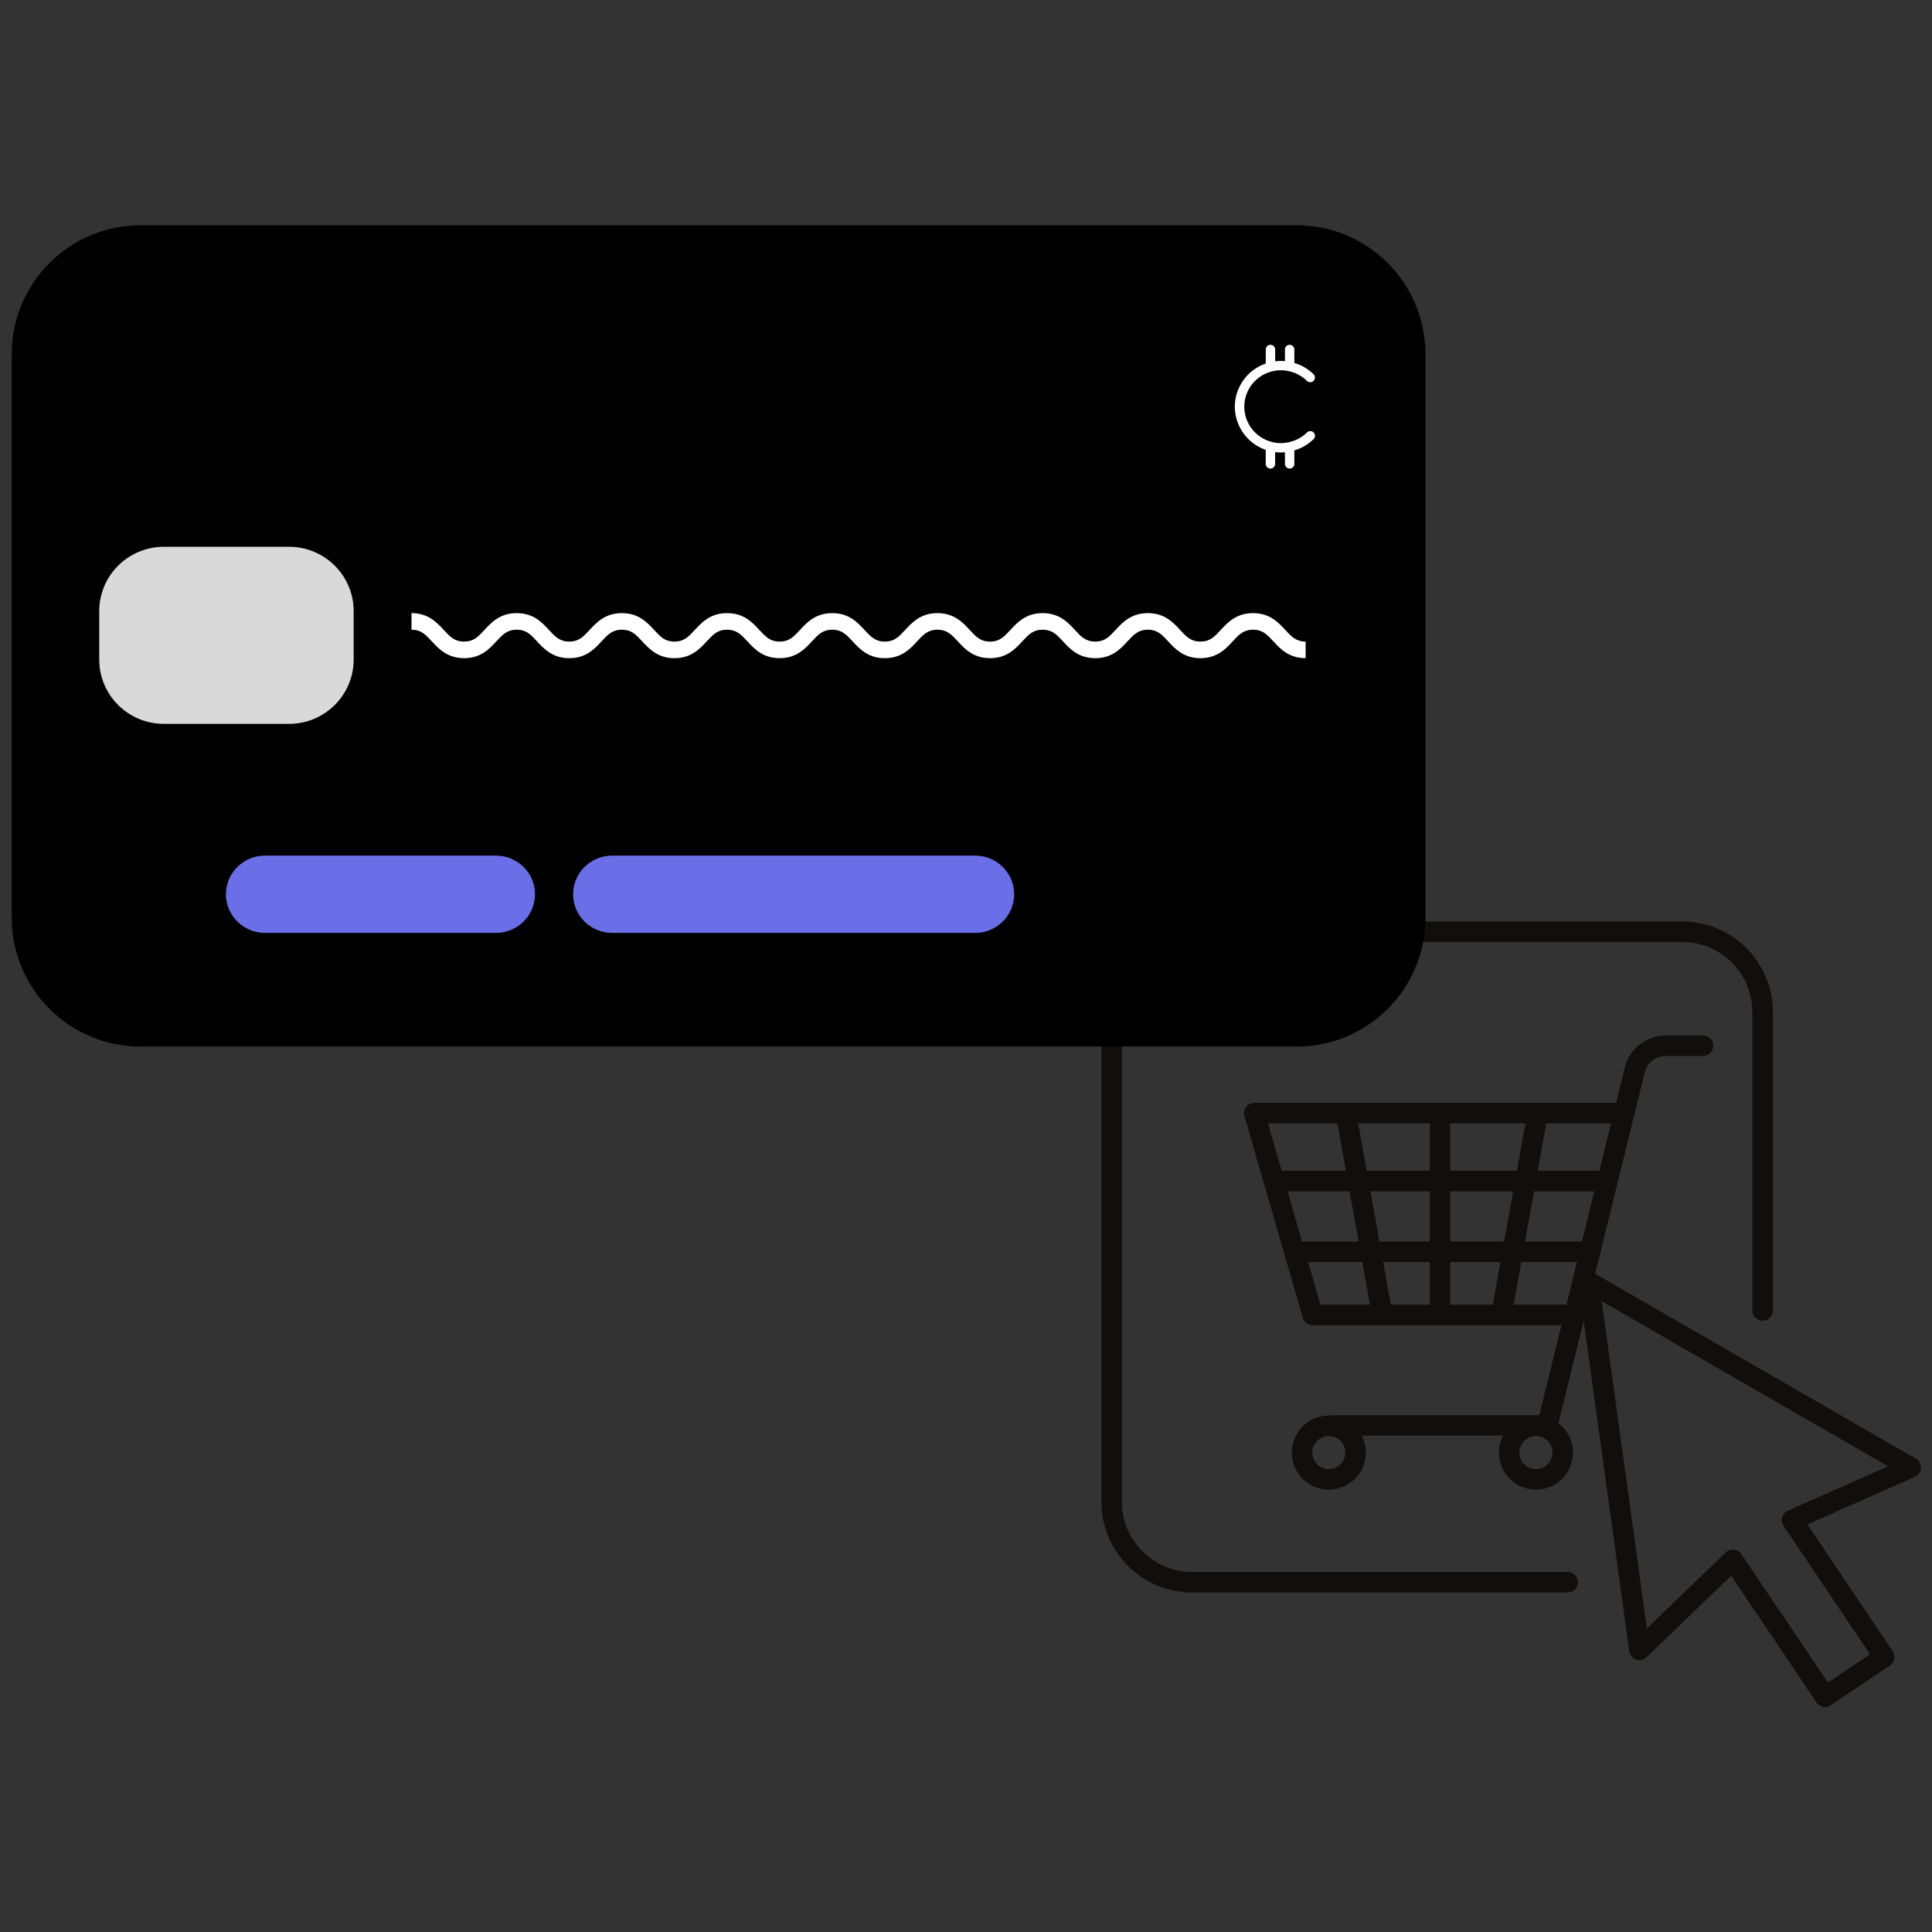 <svg xmlns="http://www.w3.org/2000/svg" xmlns:xlink="http://www.w3.org/1999/xlink" width="450" zoomAndPan="magnify" viewBox="0 0 337.5 337.5" height="450" preserveAspectRatio="xMidYMid meet" version="1.0"><rect x="0" y="0" width="337.5" height="337.5" fill="#333333" stroke="none"/><defs><clipPath id="f4f990d246"><path d="M 192.375 160.961 L 310 160.961 L 310 279 L 192.375 279 Z M 192.375 160.961 " clip-rule="nonzero"/></clipPath><clipPath id="f86857e697"><path d="M 217 180 L 335.625 180 L 335.625 298.211 L 217 298.211 Z M 217 180 " clip-rule="nonzero"/></clipPath><clipPath id="ca9138fc48"><path d="M 2.043 39.359 L 249.02 39.359 L 249.02 182.82 L 2.043 182.82 Z M 2.043 39.359 " clip-rule="nonzero"/></clipPath><clipPath id="20e4f5fcf6"><path d="M 17.336 95.516 L 61.781 95.516 L 61.781 126.457 L 17.336 126.457 Z M 17.336 95.516 " clip-rule="nonzero"/></clipPath><clipPath id="0952cbccbb"><path d="M 39.457 149.465 L 93.465 149.465 L 93.465 162.969 L 39.457 162.969 Z M 39.457 149.465 " clip-rule="nonzero"/></clipPath><clipPath id="7f2fc3c3c5"><path d="M 100.105 149.465 L 177.18 149.465 L 177.18 162.969 L 100.105 162.969 Z M 100.105 149.465 " clip-rule="nonzero"/></clipPath><clipPath id="42f14e0d37"><path d="M 71 107.113 L 229 107.113 L 229 114.988 L 71 114.988 Z M 71 107.113 " clip-rule="nonzero"/></clipPath><clipPath id="10601fef1f"><path d="M 215.707 60.074 L 229.77 60.074 L 229.77 82 L 215.707 82 Z M 215.707 60.074 " clip-rule="nonzero"/></clipPath></defs><g clip-path="url(#f4f990d246)"><path fill="#100f0d" d="M 273.848 274.602 L 208.238 274.602 C 201.48 274.602 195.984 269.113 195.984 262.363 L 195.984 176.793 C 195.984 170.043 201.48 164.551 208.238 164.551 L 293.867 164.551 C 300.621 164.551 306.117 170.043 306.117 176.793 L 306.117 228.922 C 306.117 229.91 306.922 230.711 307.91 230.711 C 308.902 230.711 309.703 229.91 309.703 228.922 L 309.703 176.793 C 309.703 168.066 302.598 160.965 293.867 160.965 L 208.238 160.965 C 199.504 160.965 192.398 168.066 192.398 176.793 L 192.398 262.363 C 192.398 271.09 199.504 278.188 208.238 278.188 L 273.848 278.188 C 274.84 278.188 275.641 277.383 275.641 276.395 C 275.641 275.406 274.84 274.602 273.848 274.602 " fill-opacity="1" fill-rule="nonzero"/></g><g clip-path="url(#f86857e697)"><path fill="#100f0d" d="M 312.316 263.898 C 311.836 264.113 311.469 264.531 311.324 265.043 C 311.176 265.551 311.262 266.098 311.559 266.539 L 326.664 288.98 L 319.309 293.926 L 304.199 271.484 C 303.902 271.047 303.426 270.758 302.902 270.703 C 302.836 270.695 302.773 270.691 302.711 270.691 C 302.25 270.691 301.801 270.871 301.469 271.195 L 287.688 284.477 L 279.805 227.309 L 329.824 256.148 Z M 276.359 216.879 L 266.398 216.879 L 267.977 208.113 L 278.516 208.113 Z M 273.648 227.902 L 264.418 227.902 L 265.754 220.465 L 275.477 220.465 Z M 262.758 216.879 L 253.348 216.879 L 253.348 208.113 L 264.336 208.113 Z M 260.773 227.902 L 253.348 227.902 L 253.348 220.465 L 262.113 220.465 Z M 249.762 204.527 L 238.754 204.527 L 237.262 196.242 L 249.762 196.242 Z M 249.762 216.879 L 240.977 216.879 L 239.398 208.113 L 249.762 208.113 Z M 249.762 227.902 L 242.961 227.902 L 241.621 220.465 L 249.762 220.465 Z M 230.652 227.902 L 228.5 220.465 L 237.977 220.465 L 239.316 227.902 Z M 227.461 216.879 L 224.93 208.113 L 235.758 208.113 L 237.332 216.879 Z M 221.496 196.242 L 233.621 196.242 L 235.109 204.527 L 223.891 204.527 Z M 253.348 196.242 L 266.473 196.242 L 264.98 204.527 L 253.348 204.527 Z M 270.113 196.242 L 281.434 196.242 L 279.398 204.527 L 268.621 204.527 Z M 268.312 256.645 C 266.719 256.645 265.426 255.352 265.426 253.758 C 265.426 252.168 266.719 250.871 268.312 250.871 C 269.906 250.871 271.203 252.168 271.203 253.758 C 271.203 255.352 269.906 256.645 268.312 256.645 Z M 232.133 256.645 C 230.543 256.645 229.246 255.352 229.246 253.758 C 229.246 252.168 230.543 250.871 232.133 250.871 C 233.727 250.871 235.023 252.168 235.023 253.758 C 235.023 255.352 233.727 256.645 232.133 256.645 Z M 334.672 254.805 L 278.668 222.516 L 287.316 187.34 C 287.73 185.652 289.238 184.469 290.98 184.469 L 297.492 184.469 C 298.48 184.469 299.285 183.668 299.285 182.68 C 299.285 181.691 298.48 180.887 297.492 180.887 L 290.98 180.887 C 287.582 180.887 284.645 183.191 283.832 186.484 L 282.316 192.656 L 219.109 192.656 C 218.547 192.656 218.016 192.922 217.676 193.371 C 217.34 193.824 217.23 194.406 217.387 194.945 L 227.582 230.191 C 227.805 230.961 228.504 231.488 229.305 231.488 L 272.766 231.488 L 268.902 247.211 L 232.703 247.211 C 232.523 247.211 232.352 247.238 232.188 247.289 C 232.168 247.289 232.152 247.289 232.133 247.289 C 228.562 247.289 225.66 250.191 225.66 253.758 C 225.66 257.324 228.562 260.23 232.133 260.23 C 235.703 260.23 238.609 257.324 238.609 253.758 C 238.609 252.691 238.348 251.684 237.887 250.797 L 262.559 250.797 C 262.098 251.684 261.84 252.691 261.84 253.758 C 261.84 257.324 264.742 260.23 268.312 260.23 C 271.883 260.23 274.785 257.324 274.785 253.758 C 274.785 251.668 273.789 249.809 272.246 248.621 L 276.652 230.707 L 284.617 288.457 C 284.707 289.125 285.168 289.688 285.805 289.906 C 286.441 290.125 287.148 289.973 287.637 289.504 L 302.418 275.258 L 317.332 297.414 C 317.68 297.926 318.242 298.203 318.82 298.203 C 319.164 298.203 319.512 298.105 319.82 297.898 L 330.156 290.953 C 330.547 290.688 330.82 290.277 330.914 289.809 C 331.004 289.344 330.906 288.859 330.641 288.465 L 315.727 266.309 L 334.5 257.996 C 335.117 257.723 335.531 257.125 335.566 256.453 C 335.602 255.781 335.254 255.145 334.672 254.805 " fill-opacity="1" fill-rule="nonzero"/></g><g clip-path="url(#ca9138fc48)"><path fill="#000000" d="M 24.535 39.359 L 226.527 39.359 C 238.949 39.359 249.016 49.441 249.016 61.879 L 249.016 160.297 C 249.016 172.738 238.949 182.82 226.527 182.82 L 24.535 182.82 C 12.113 182.82 2.047 172.738 2.047 160.297 L 2.047 61.879 C 2.047 49.441 12.113 39.359 24.535 39.359 " fill-opacity="1" fill-rule="nonzero"/></g><g clip-path="url(#20e4f5fcf6)"><path fill="#d9d9d9" d="M 28.637 95.516 L 50.48 95.516 C 56.723 95.516 61.781 100.547 61.781 106.75 L 61.781 115.219 C 61.781 121.426 56.723 126.453 50.48 126.453 L 28.637 126.453 C 22.395 126.453 17.336 121.426 17.336 115.219 L 17.336 106.75 C 17.336 100.547 22.395 95.516 28.637 95.516 " fill-opacity="1" fill-rule="nonzero"/></g><g clip-path="url(#0952cbccbb)"><path fill="#6a6fe7" d="M 46.289 149.465 L 86.633 149.465 C 90.402 149.465 93.461 152.488 93.461 156.215 C 93.461 159.945 90.402 162.969 86.633 162.969 L 46.289 162.969 C 42.52 162.969 39.465 159.945 39.465 156.215 C 39.465 152.488 42.52 149.465 46.289 149.465 " fill-opacity="1" fill-rule="nonzero"/></g><g clip-path="url(#7f2fc3c3c5)"><path fill="#6a6fe7" d="M 106.938 149.465 L 170.348 149.465 C 174.113 149.465 177.168 152.488 177.168 156.215 C 177.168 159.945 174.113 162.969 170.348 162.969 L 106.938 162.969 C 103.172 162.969 100.117 159.945 100.117 156.215 C 100.117 152.488 103.172 149.465 106.938 149.465 " fill-opacity="1" fill-rule="nonzero"/></g><g clip-path="url(#42f14e0d37)"><path fill="#ffffff" d="M 228.082 114.977 C 225.16 114.977 223.652 113.344 222.438 112.031 C 221.352 110.855 220.566 110.004 218.891 110.004 C 217.215 110.004 216.43 110.855 215.344 112.031 C 214.133 113.344 212.621 114.977 209.703 114.977 C 206.781 114.977 205.273 113.344 204.059 112.031 C 202.973 110.855 202.188 110.004 200.516 110.004 C 198.84 110.004 198.055 110.855 196.969 112.031 C 195.754 113.344 194.246 114.977 191.324 114.977 C 188.406 114.977 186.895 113.344 185.684 112.031 C 184.598 110.855 183.812 110.004 182.137 110.004 C 180.461 110.004 179.676 110.855 178.59 112.031 C 177.379 113.344 175.871 114.977 172.949 114.977 C 170.031 114.977 168.52 113.344 167.309 112.031 C 166.223 110.855 165.438 110.004 163.762 110.004 C 162.086 110.004 161.301 110.855 160.215 112.031 C 159.004 113.344 157.492 114.977 154.574 114.977 C 151.652 114.977 150.145 113.344 148.934 112.031 C 147.844 110.855 147.059 110.004 145.387 110.004 C 143.711 110.004 142.926 110.855 141.84 112.031 C 140.625 113.344 139.117 114.977 136.195 114.977 C 133.277 114.977 131.77 113.344 130.555 112.031 C 129.469 110.855 128.684 110.004 127.008 110.004 C 125.336 110.004 124.551 110.855 123.465 112.031 C 122.25 113.344 120.742 114.977 117.82 114.977 C 114.902 114.977 113.395 113.344 112.18 112.031 C 111.094 110.855 110.309 110.004 108.637 110.004 C 106.961 110.004 106.176 110.855 105.09 112.031 C 103.875 113.344 102.367 114.977 99.449 114.977 C 96.527 114.977 95.02 113.344 93.805 112.031 C 92.719 110.855 91.934 110.004 90.262 110.004 C 88.586 110.004 87.801 110.855 86.715 112.031 C 85.5 113.344 83.992 114.977 81.074 114.977 C 78.152 114.977 76.645 113.344 75.43 112.031 C 74.344 110.855 73.559 110.004 71.887 110.004 L 71.887 107.105 C 74.805 107.105 76.312 108.738 77.527 110.051 C 78.613 111.227 79.398 112.078 81.074 112.078 C 82.746 112.078 83.531 111.227 84.617 110.051 C 85.832 108.738 87.34 107.105 90.262 107.105 C 93.18 107.105 94.688 108.738 95.902 110.051 C 96.988 111.227 97.773 112.078 99.449 112.078 C 101.121 112.078 101.906 111.227 102.992 110.051 C 104.207 108.738 105.715 107.105 108.637 107.105 C 111.555 107.105 113.062 108.738 114.277 110.051 C 115.363 111.227 116.148 112.078 117.82 112.078 C 119.496 112.078 120.281 111.227 121.367 110.051 C 122.582 108.738 124.09 107.105 127.008 107.105 C 129.93 107.105 131.438 108.738 132.652 110.051 C 133.738 111.227 134.523 112.078 136.195 112.078 C 137.871 112.078 138.656 111.227 139.742 110.051 C 140.957 108.738 142.465 107.105 145.387 107.105 C 148.305 107.105 149.812 108.738 151.027 110.051 C 152.113 111.227 152.898 112.078 154.574 112.078 C 156.246 112.078 157.031 111.227 158.121 110.051 C 159.332 108.738 160.844 107.105 163.762 107.105 C 166.68 107.105 168.191 108.738 169.402 110.051 C 170.488 111.227 171.273 112.078 172.949 112.078 C 174.625 112.078 175.41 111.227 176.496 110.051 C 177.707 108.738 179.219 107.105 182.137 107.105 C 185.059 107.105 186.566 108.738 187.777 110.051 C 188.867 111.227 189.652 112.078 191.324 112.078 C 193 112.078 193.785 111.227 194.871 110.051 C 196.086 108.738 197.594 107.105 200.516 107.105 C 203.434 107.105 204.941 108.738 206.156 110.051 C 207.242 111.227 208.027 112.078 209.703 112.078 C 211.375 112.078 212.16 111.227 213.25 110.051 C 214.461 108.738 215.973 107.105 218.891 107.105 C 221.812 107.105 223.32 108.738 224.535 110.051 C 225.621 111.227 226.406 112.078 228.082 112.078 L 228.082 114.977 " fill-opacity="1" fill-rule="nonzero"/></g><g clip-path="url(#10601fef1f)"><path fill="#ffffff" d="M 229.473 75.551 C 229.793 75.871 229.793 76.387 229.473 76.703 C 228.535 77.633 227.379 78.309 226.109 78.68 L 226.109 81.043 C 226.109 81.492 225.742 81.855 225.289 81.855 C 224.836 81.855 224.469 81.492 224.469 81.043 L 224.469 79.004 C 224.223 79.027 223.98 79.039 223.734 79.039 C 223.406 79.035 223.078 79.016 222.75 78.977 L 222.75 81.043 C 222.75 81.492 222.383 81.855 221.93 81.855 C 221.477 81.855 221.109 81.492 221.109 81.043 L 221.109 78.59 C 219.531 78.039 218.168 77.02 217.199 75.668 C 216.234 74.316 215.711 72.703 215.707 71.047 C 215.711 69.387 216.234 67.77 217.203 66.418 C 218.168 65.066 219.535 64.043 221.117 63.496 L 221.117 61.047 C 221.117 60.598 221.484 60.234 221.938 60.234 C 222.387 60.234 222.758 60.598 222.758 61.047 L 222.758 63.113 C 223.324 63.043 223.898 63.031 224.469 63.09 L 224.469 61.047 C 224.469 60.598 224.836 60.234 225.289 60.234 C 225.742 60.234 226.109 60.598 226.109 61.047 L 226.109 63.406 C 227.383 63.777 228.539 64.461 229.473 65.391 C 229.785 65.711 229.781 66.219 229.465 66.535 C 229.145 66.848 228.637 66.852 228.312 66.543 C 227.438 65.68 226.328 65.086 225.121 64.836 C 224.141 64.613 223.121 64.629 222.148 64.887 C 221.047 65.176 220.043 65.746 219.242 66.543 C 218.172 67.602 217.516 69.004 217.387 70.5 C 217.258 71.992 217.664 73.484 218.535 74.711 C 219.406 75.934 220.684 76.816 222.145 77.199 C 223.109 77.461 224.125 77.477 225.098 77.254 C 226.316 77.012 227.434 76.422 228.312 75.551 C 228.465 75.398 228.676 75.312 228.895 75.312 C 229.113 75.312 229.32 75.398 229.473 75.551 " fill-opacity="1" fill-rule="nonzero"/></g></svg>
